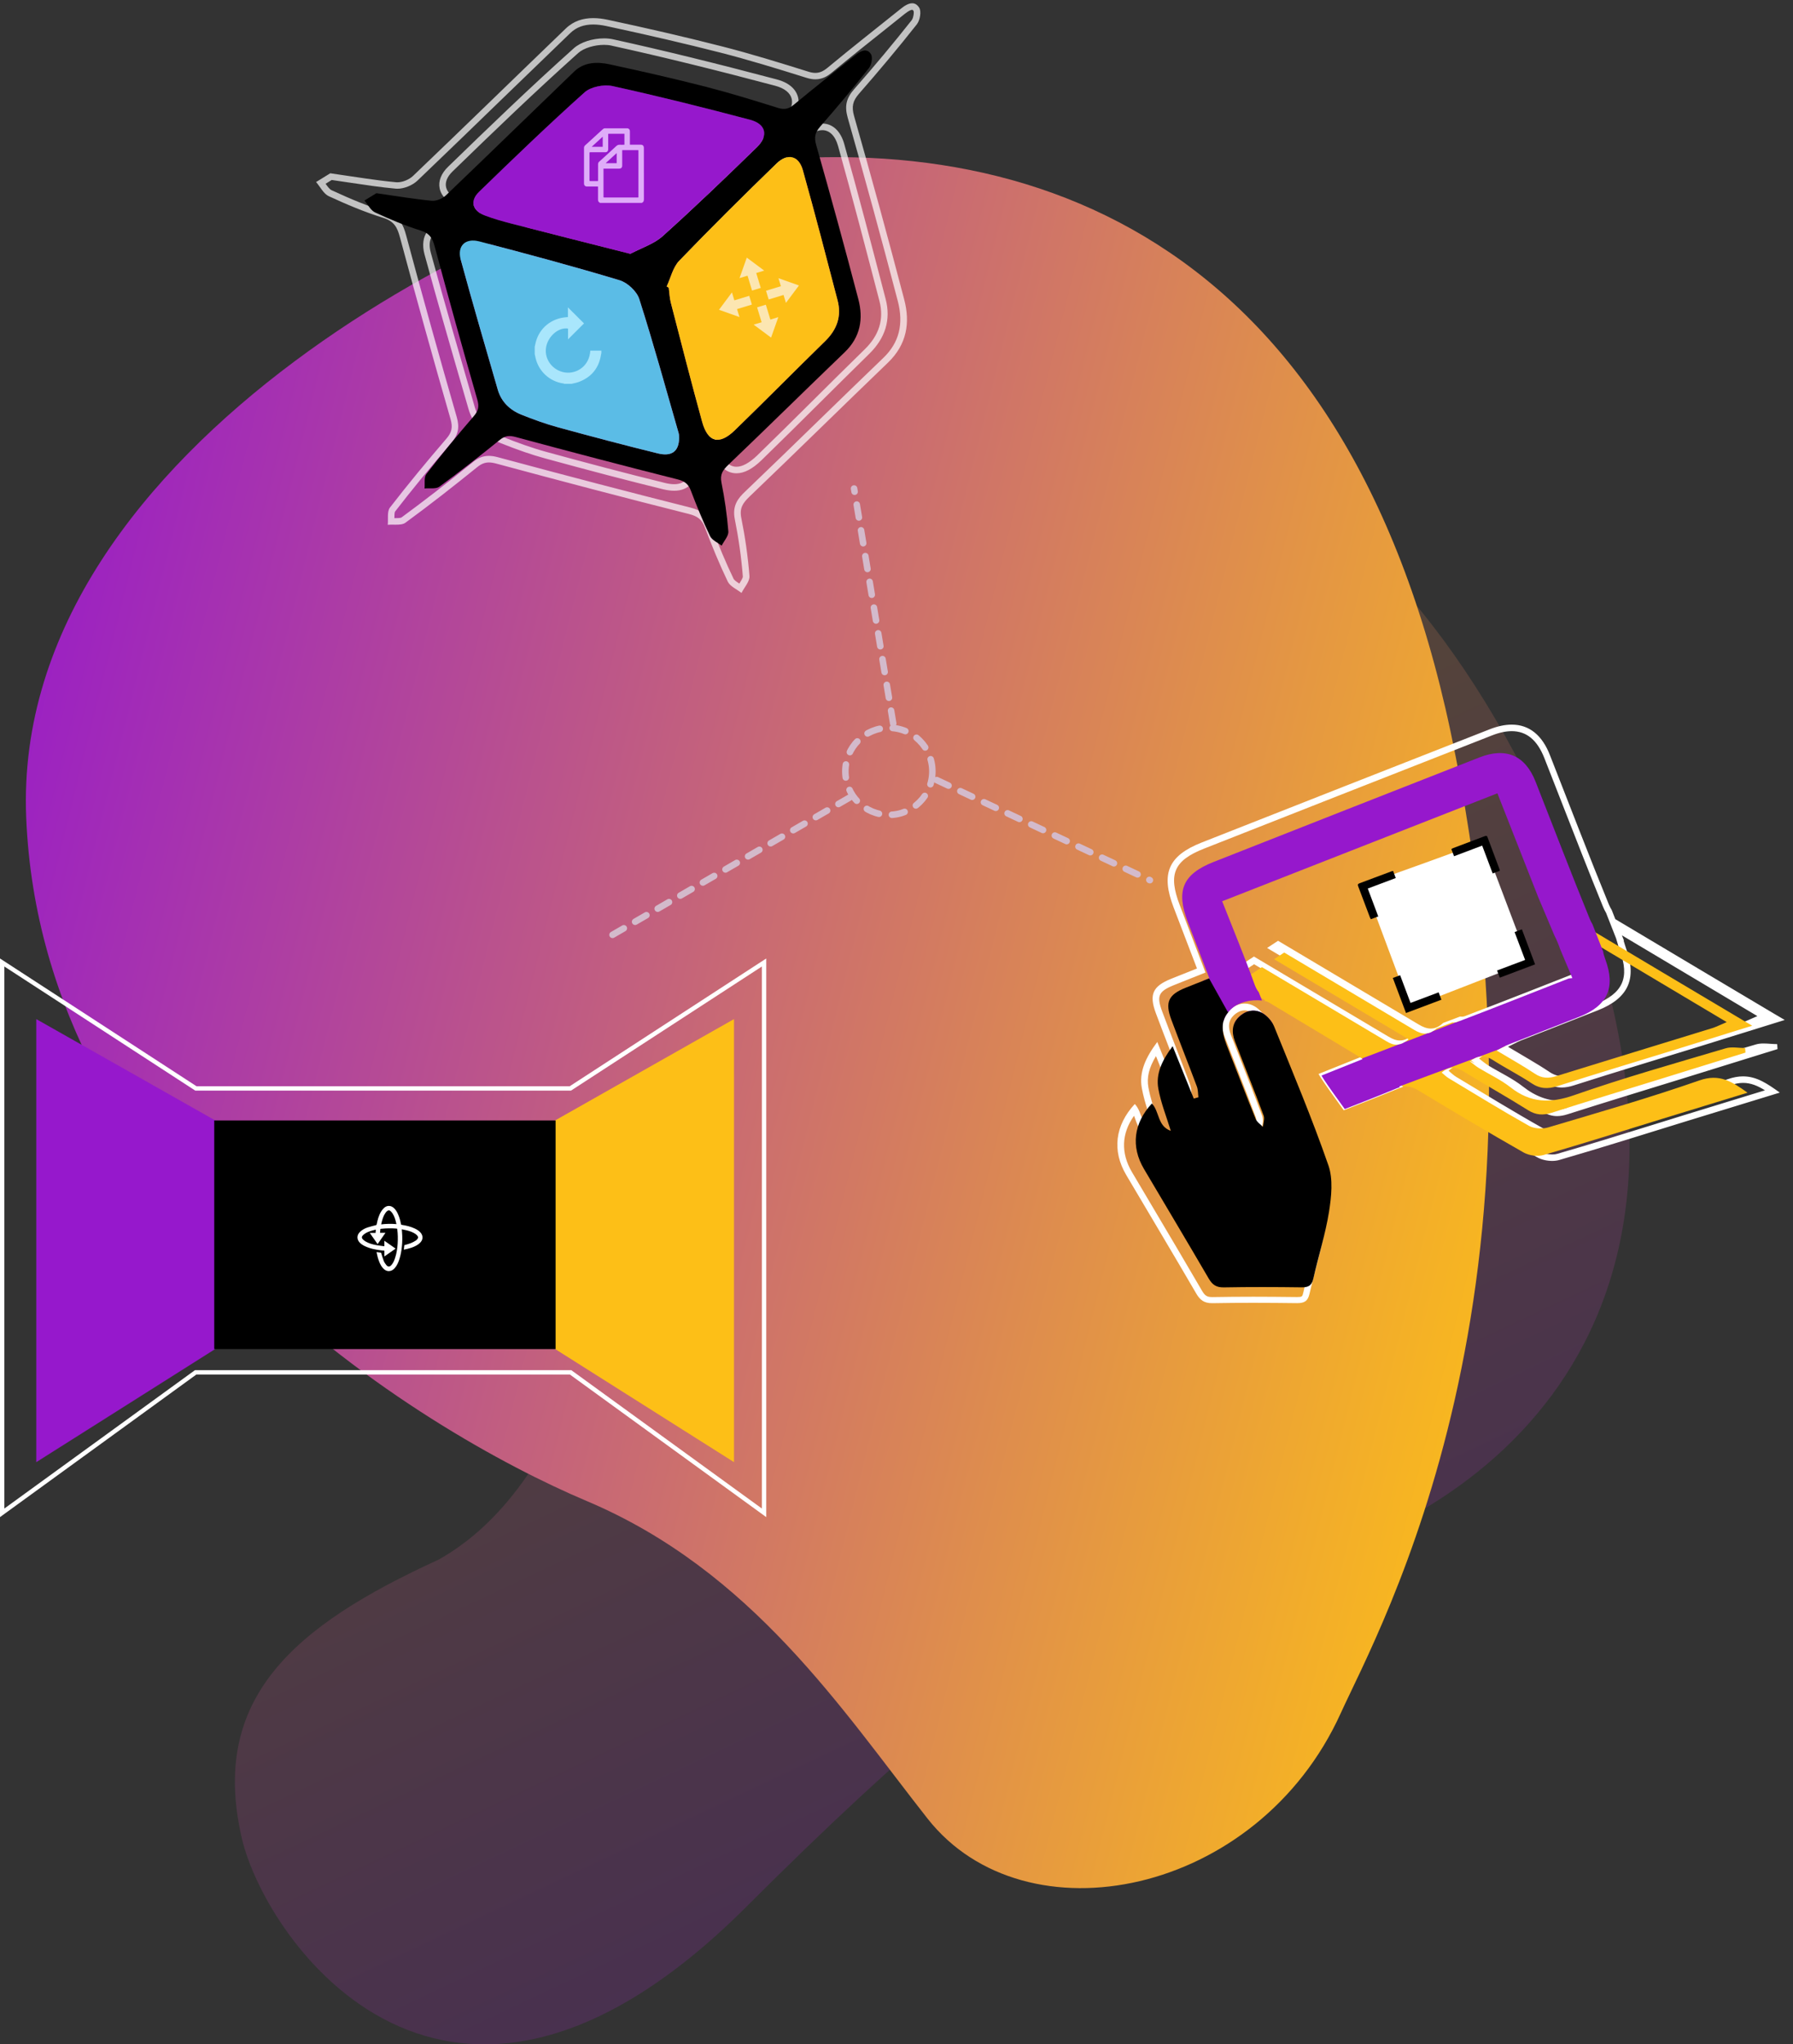<?xml version="1.0" encoding="utf-8"?>
<!-- Generator: Adobe Illustrator 23.0.0, SVG Export Plug-In . SVG Version: 6.00 Build 0)  -->
<svg version="1.1" id="Layer_1" xmlns="http://www.w3.org/2000/svg" xmlns:xlink="http://www.w3.org/1999/xlink" x="0px" y="0px"
	 viewBox="0 0 412.17 469.79" style="enable-background:new 0 0 412.17 469.79;" xml:space="preserve">
<rect x="0" y="0" width="412.17" height="469.79" fill="#333333" stroke="none"/>
<style type="text/css">
	.st0{opacity:0.2;fill:url(#SVGID_1_);}
	.st1{fill:url(#SVGID_2_);}
	.st2{fill:#FFFFFF;}
	.st3{fill:#9618CC;}
	.st4{fill:#FDBF17;}
	.st5{opacity:0.7;}
	.st6{fill:#5BBCE6;}
	.st7{fill:#A9E6FC;}
	.st8{fill:#FCE6B1;}
	.st9{fill:#DFACF9;}
	.st10{fill:none;stroke:#D3BACB;stroke-width:1.5;stroke-linecap:round;stroke-miterlimit:10;stroke-dasharray:3;}
</style>
<g>
	<g>
		
			<linearGradient id="SVGID_1_" gradientUnits="userSpaceOnUse" x1="-61.363" y1="289.539" x2="-45.37" y2="657.173" gradientTransform="matrix(0.922 -0.387 0.387 0.922 54.747 -186.934)">
			<stop  offset="0" style="stop-color:#FDBF17"/>
			<stop  offset="0.998" style="stop-color:#9618CC"/>
		</linearGradient>
		<path class="st0" d="M55.61,422.52c5.45,23.33,47.31,84.23,115.94,15.68c76.58-76.5,89.13-70.33,121.54-77.76
			c45.82-10.5,109.7-54.77,67.95-159.52S242.1,71.43,182.57,109.4c0,0-30.31,19.52-30.77,54.94
			c-0.47,35.41,2.61,164.06-50.99,194.07C67.53,373.62,48.08,390.27,55.61,422.52z"/>
		
			<linearGradient id="SVGID_2_" gradientUnits="userSpaceOnUse" x1="463.393" y1="3305.666" x2="92.391" y2="3155.068" gradientTransform="matrix(0.99 -0.141 0.141 0.99 -555.777 -2937.498)">
			<stop  offset="0" style="stop-color:#FDBF17"/>
			<stop  offset="0.998" style="stop-color:#9618CC"/>
		</linearGradient>
		<path class="st1" d="M213.22,417.91c-19.65-24.95-40.3-56.92-78.38-72.99C96.75,328.85,9.58,275.9,6.02,187.8
			C2.52,101.27,121.66,44.81,162.9,38.44c71.81-11.09,146.3,15.07,170.56,129.71c27.21,128.59-16.31,205.83-25.25,225.53
			C289.14,435.77,235.7,446.46,213.22,417.91z"/>
	</g>
	<g>
		<g>
			<path class="st2" d="M175.14,222.1v124.56l-43.54-31.6l-0.26-0.19h-0.32H45.13H44.8l-0.26,0.19L1,346.66V222.1l43.64,28.36
				l0.25,0.16h0.3h85.77h0.3l0.25-0.16L175.14,222.1 M176.14,220.26l-45.18,29.36H45.18L0,220.26v128.37l45.13-32.76h85.88
				l45.13,32.76V220.26L176.14,220.26z"/>
		</g>
		<polygon class="st3" points="49.59,309.93 8.34,336 8.34,234.19 49.59,257.54 		"/>
		<polygon class="st4" points="127.49,309.93 168.73,336 168.73,234.19 127.49,257.54 		"/>
		<rect x="49.25" y="257.48" width="78.47" height="52.54"/>
		<path class="st2" d="M86.57,287.73c0.34,0.04,0.66,0.08,0.98,0.13c0.04,0.01,0.07,0.08,0.09,0.12c0.18,0.58,0.34,1.18,0.56,1.74
			c0.13,0.34,0.34,0.67,0.58,0.96c0.4,0.49,0.79,0.48,1.21,0.01c0.42-0.48,0.65-1.06,0.84-1.65c0.35-1.06,0.51-2.15,0.58-3.26
			c0.07-1.1,0.05-2.2-0.09-3.3c-0.01-0.11-0.05-0.14-0.16-0.15c-1.15-0.09-2.3-0.08-3.45,0.04c-0.09,0.01-0.17,0.02-0.27,0.04
			c-0.03,0.29-0.05,0.58-0.08,0.89c0.42,0,0.81,0,1.25,0c-0.61,0.87-1.2,1.72-1.81,2.59c-0.6-0.86-1.19-1.71-1.8-2.57
			c0.45,0,0.88,0,1.33,0c0.02-0.25,0.04-0.48,0.06-0.75c-0.3,0.08-0.59,0.14-0.86,0.22c-0.55,0.15-1.09,0.34-1.57,0.65
			c-0.21,0.13-0.41,0.29-0.58,0.48c-0.26,0.28-0.26,0.57,0,0.85c0.19,0.2,0.41,0.37,0.64,0.51c0.76,0.45,1.6,0.68,2.46,0.84
			c0.61,0.11,1.23,0.18,1.87,0.27c0-0.43,0-0.83,0-1.27c0.88,0.61,1.72,1.2,2.59,1.81c-0.86,0.6-1.71,1.2-2.58,1.8
			c0-0.46,0-0.88,0-1.33c-0.2-0.02-0.38-0.03-0.56-0.05c-1.34-0.15-2.66-0.39-3.89-0.97c-0.45-0.21-0.86-0.46-1.21-0.82
			c-0.73-0.76-0.71-1.74,0.05-2.47c0.51-0.49,1.11-0.81,1.77-1.03c0.62-0.2,1.26-0.35,1.89-0.52c0.11-0.03,0.15-0.07,0.18-0.18
			c0.2-1.02,0.46-2.02,1-2.92c0.18-0.3,0.41-0.6,0.67-0.84c0.69-0.65,1.58-0.64,2.29,0.01c0.47,0.43,0.76,0.97,1,1.54
			c0.29,0.67,0.48,1.38,0.61,2.1c0.02,0.13,0.06,0.19,0.21,0.22c1.02,0.16,2.01,0.39,2.95,0.83c0.52,0.24,1,0.53,1.37,0.97
			c0.57,0.67,0.58,1.52,0,2.18c-0.17,0.19-0.36,0.37-0.57,0.51c-0.98,0.68-2.12,0.97-3.29,1.21c0.04-0.36,0.08-0.71,0.11-1.03
			c0.51-0.16,1.02-0.28,1.5-0.47c0.4-0.15,0.77-0.37,1.14-0.59c0.15-0.09,0.27-0.23,0.38-0.37c0.19-0.24,0.19-0.48,0-0.72
			c-0.13-0.16-0.29-0.32-0.47-0.44c-0.63-0.43-1.34-0.66-2.08-0.84c-0.34-0.08-0.68-0.15-1.05-0.22c0.02,0.26,0.04,0.48,0.06,0.71
			c0.09,1.07,0.07,2.14-0.03,3.2c-0.1,1.01-0.27,2.01-0.59,2.98c-0.24,0.73-0.54,1.44-1.06,2.03c-0.34,0.39-0.75,0.66-1.29,0.69
			c-0.56,0.03-0.99-0.23-1.36-0.62c-0.42-0.44-0.7-0.98-0.92-1.54c-0.27-0.66-0.44-1.36-0.58-2.06
			C86.57,287.82,86.57,287.78,86.57,287.73z M91.13,281.3c-0.04-0.18-0.07-0.33-0.11-0.48c-0.17-0.68-0.38-1.34-0.76-1.94
			c-0.14-0.21-0.31-0.41-0.5-0.58c-0.25-0.22-0.5-0.21-0.76,0c-0.14,0.11-0.26,0.24-0.36,0.38c-0.45,0.62-0.68,1.32-0.87,2.05
			c-0.05,0.2-0.09,0.4-0.15,0.63C88.8,281.22,89.95,281.2,91.13,281.3z"/>
	</g>
	<g>
		<g>
			<g class="st5">
				<path class="st2" d="M209.69,2.25c0.03,0,0.14,0,0.31,0.26c0.15,0.35-0.03,1.64-0.44,2.15c-4.08,5.17-8.54,10.51-13.25,15.89
					c-1.79,2.04-2.19,3.86-1.44,6.51c4.02,14.11,7.89,28.27,11.51,42.11c1.39,5.31,0.31,9.58-3.31,13.06
					c-4.89,4.69-9.82,9.49-14.6,14.13c-5.62,5.47-11.44,11.12-17.21,16.63c-1.54,1.47-2.98,3.16-2.35,6.3
					c0.89,4.43,1.51,8.86,1.85,13.17c0.03,0.34-0.44,1.07-0.8,1.65c-0.58-0.37-1.17-0.78-1.34-1.13c-1.73-3.6-3.39-7.52-5.21-12.34
					c-0.85-2.24-2.16-3.36-4.67-3.99c-13.81-3.48-28.27-7.26-44.22-11.56c-0.84-0.23-1.52-0.33-2.15-0.33
					c-1.29,0-2.43,0.44-3.61,1.4c-6.06,4.91-11.45,9.07-16.45,12.74c-0.1,0.08-0.43,0.17-1.37,0.17l-0.28,0
					c0-0.55,0.01-1.32,0.17-1.53c3.86-4.99,8.08-10.15,12.9-15.74c1.6-1.87,1.96-3.53,1.27-5.94c-4.02-13.93-7.93-27.97-11.63-41.75
					c-0.62-2.29-1.45-4.44-4.84-5.5c-3.62-1.12-7.53-2.68-12.31-4.9c-0.45-0.21-0.92-0.84-1.37-1.48l0.5-0.31l0.9-0.56
					c1.44,0.21,2.81,0.41,4.13,0.61c3.84,0.57,7.15,1.07,10.56,1.38c0.14,0.01,0.28,0.02,0.42,0.02c1.56,0,3.46-0.77,4.62-1.88
					c6.95-6.64,13.97-13.44,20.76-20.02c4.78-4.63,9.57-9.26,14.37-13.88c1.37-1.32,3.09-1.96,5.25-1.96c0.91,0,1.92,0.12,3,0.35
					c9.77,2.1,18.36,4.1,26.23,6.11c6.52,1.67,12.83,3.61,19.82,5.8c0.74,0.23,1.4,0.34,2.03,0.34c1.69,0,2.91-0.83,3.79-1.56
					c4.07-3.38,8.29-6.74,12.38-9.99c1.46-1.16,2.92-2.33,4.38-3.5C209.02,2.37,209.5,2.25,209.69,2.25 M145.63,57.99l0.51-0.27
					c0.88-0.47,1.81-0.89,2.79-1.34c2.21-1.01,4.51-2.06,6.35-3.71c9.12-8.19,18.12-16.87,25.83-24.37c2-1.95,2.83-4.08,2.32-6.02
					c-0.5-1.9-2.21-3.33-4.83-4.02c-14.46-3.83-26.45-6.76-37.73-9.24c-0.61-0.13-1.28-0.2-2.01-0.2c-2.68,0-5.41,0.89-6.95,2.27
					c-10.13,9.07-19.84,18.43-28.92,27.25c-1.58,1.54-2.27,3.3-1.92,4.96c0.36,1.75,1.81,3.18,4.07,4.04
					c2.62,0.99,5.32,1.73,7.38,2.26c7.76,1.99,15.43,3.93,23.56,5.99l9,2.28L145.63,57.99 M154.55,66.58
					c0.02,0.17,0.03,0.34,0.05,0.51c0.1,0.99,0.2,2.01,0.46,3.04l1.26,4.89c2.35,9.1,4.77,18.5,7.31,27.72
					c1.37,4.98,3.84,6.02,5.66,6.02c1.79,0,3.67-0.98,5.76-3c4.53-4.4,9.08-8.92,13.48-13.29c3.69-3.66,7.5-7.45,11.28-11.15
					c3.73-3.65,5.01-7.87,3.79-12.56l-0.37-1.42c-2.93-11.24-5.96-22.87-9.16-34.26c-0.84-2.98-2.68-4.69-5.05-4.69
					c-1.54,0-3.14,0.76-4.63,2.21c-10.48,10.17-18.96,18.64-26.69,26.67c-1.4,1.45-2.11,3.35-2.8,5.18c-0.3,0.79-0.57,1.53-0.9,2.22
					l-0.61,1.29L154.55,66.58 M154.97,112.77c3.32,0,5.25-2.14,5.31-5.88l0-0.07l-0.01-0.07c-0.01-0.07-0.01-0.16-0.01-0.25
					c-0.01-0.38-0.01-0.91-0.17-1.46c-0.81-2.83-1.62-5.66-2.43-8.5c-2.64-9.28-5.37-18.87-8.36-28.23
					c-0.82-2.56-3.69-5.31-6.39-6.12c-13.66-4.11-27.08-7.68-38.4-10.62c-0.75-0.2-1.47-0.29-2.15-0.29c-1.73,0-3.19,0.65-4.09,1.84
					c-1.01,1.33-1.26,3.21-0.69,5.31c2.93,10.77,6.09,21.68,9.15,32.22l0.97,3.34c1.05,3.61,3.6,6.32,7.37,7.83
					c3.91,1.56,7.12,2.67,10.09,3.48c10.49,2.88,19.2,5.15,27.42,7.17C153.44,112.66,154.24,112.77,154.97,112.77 M209.69,0.75
					c-0.88,0-1.82,0.62-2.64,1.28c-5.6,4.49-11.25,8.92-16.78,13.51c-0.97,0.8-1.81,1.21-2.83,1.21c-0.48,0-1-0.09-1.58-0.27
					c-6.59-2.06-13.2-4.11-19.89-5.82c-8.71-2.23-17.49-4.24-26.29-6.12c-1.1-0.24-2.22-0.38-3.32-0.38c-2.28,0-4.47,0.63-6.29,2.38
					c-11.72,11.28-23.36,22.65-35.13,33.89c-0.85,0.82-2.37,1.46-3.58,1.46c-0.1,0-0.19,0-0.29-0.01c-4.7-0.43-9.37-1.24-15.15-2.06
					c-0.65,0.4-1.96,1.21-3.26,2.01c0.96,1.11,1.7,2.69,2.93,3.26c4.06,1.88,8.22,3.64,12.5,4.97c2.53,0.79,3.23,2.19,3.84,4.45
					c3.75,13.96,7.63,27.88,11.63,41.77c0.55,1.9,0.32,3.06-0.96,4.54c-4.44,5.17-8.79,10.42-12.95,15.8
					c-0.72,0.93-0.37,2.63-0.52,3.98c0.3-0.03,0.62-0.04,0.95-0.04c0.29,0,0.58,0.01,0.87,0.01c0.87,0,1.7-0.05,2.26-0.46
					c5.62-4.11,11.1-8.41,16.51-12.78c0.93-0.75,1.74-1.06,2.67-1.06c0.53,0,1.1,0.1,1.76,0.28c14.71,3.97,29.46,7.85,44.24,11.57
					c1.98,0.5,2.95,1.26,3.64,3.07c1.6,4.21,3.31,8.39,5.26,12.45c0.53,1.11,2.08,1.76,3.16,2.62c0.65-1.3,1.93-2.66,1.83-3.9
					c-0.35-4.47-0.99-8.94-1.88-13.35c-0.45-2.25,0.36-3.43,1.92-4.92c10.67-10.19,21.17-20.55,31.81-30.77
					c4.34-4.17,5.13-9.17,3.72-14.52c-3.69-14.08-7.53-28.13-11.52-42.14c-0.61-2.16-0.31-3.47,1.12-5.11
					c4.56-5.21,9.01-10.52,13.3-15.95c0.74-0.93,1.1-3.01,0.53-3.87C210.81,1.02,210.27,0.75,209.69,0.75L209.69,0.75z
					 M145.44,56.39c-11.32-2.87-21.94-5.54-32.55-8.26c-2.44-0.63-4.88-1.32-7.22-2.21c-3.46-1.31-4.26-3.97-1.64-6.52
					c9.48-9.21,19.02-18.38,28.88-27.21c1.33-1.19,3.81-1.88,5.95-1.88c0.6,0,1.17,0.05,1.68,0.17c12.63,2.77,25.18,5.92,37.67,9.23
					c4.37,1.16,5.1,4.36,1.85,7.51c-8.47,8.23-16.99,16.43-25.79,24.33C151.84,53.73,148.38,54.82,145.44,56.39L145.44,56.39z
					 M169.3,107.26c-1.88,0-3.31-1.65-4.22-4.92c-2.98-10.83-5.76-21.72-8.57-32.59c-0.35-1.34-0.39-2.75-0.57-4.12
					c-0.19-0.1-0.38-0.2-0.57-0.3c1.11-2.36,1.69-5.21,3.42-7c8.71-9.04,17.64-17.89,26.66-26.64c1.24-1.2,2.47-1.78,3.58-1.78
					c1.61,0,2.94,1.23,3.61,3.6c3.32,11.84,6.42,23.75,9.52,35.65c1.12,4.29-0.14,7.95-3.38,11.11c-8.3,8.1-16.44,16.36-24.76,24.43
					C172.23,106.4,170.65,107.26,169.3,107.26L169.3,107.26z M154.97,111.27c-0.6,0-1.28-0.09-2.03-0.27
					c-9.16-2.25-18.28-4.67-27.38-7.16c-3.37-0.93-6.68-2.13-9.93-3.43c-3.2-1.28-5.53-3.55-6.49-6.85
					c-3.43-11.83-6.88-23.65-10.12-35.53c-0.86-3.18,0.56-5.25,3.33-5.25c0.54,0,1.14,0.08,1.78,0.25
					c12.84,3.34,25.65,6.78,38.35,10.61c2.18,0.66,4.72,3.04,5.4,5.14c3.88,12.14,7.25,24.44,10.77,36.69
					c0.15,0.51,0.1,1.06,0.12,1.41C158.73,109.72,157.47,111.27,154.97,111.27L154.97,111.27z"/>
			</g>
			<path d="M86.52,44.4c4.85,0.69,8.77,1.36,12.72,1.73c1.05,0.1,2.48-0.48,3.25-1.22c9.88-9.44,19.65-18.99,29.5-28.47
				c2.27-2.18,5.23-2.28,8.07-1.67c7.39,1.59,14.76,3.27,22.08,5.14c5.62,1.44,11.17,3.16,16.71,4.89c1.54,0.48,2.51,0.2,3.7-0.79
				c4.64-3.85,9.38-7.57,14.09-11.34c1.14-0.91,2.57-1.75,3.55-0.26c0.48,0.73,0.17,2.47-0.45,3.25c-3.6,4.56-7.34,9.02-11.17,13.4
				c-1.21,1.38-1.46,2.48-0.94,4.29c3.35,11.76,6.58,23.56,9.68,35.39c1.18,4.49,0.52,8.69-3.13,12.2
				c-8.94,8.58-17.75,17.28-26.72,25.84c-1.31,1.25-1.99,2.24-1.61,4.13c0.74,3.7,1.28,7.45,1.58,11.21
				c0.08,1.05-0.99,2.18-1.54,3.28c-0.91-0.72-2.21-1.27-2.66-2.2c-1.64-3.41-3.08-6.92-4.42-10.46c-0.58-1.52-1.39-2.16-3.05-2.58
				c-12.42-3.13-24.8-6.38-37.16-9.72c-1.52-0.41-2.49-0.34-3.72,0.66c-4.54,3.67-9.15,7.28-13.87,10.74
				c-0.8,0.58-2.26,0.3-3.42,0.41c0.12-1.13-0.17-2.56,0.44-3.34c3.5-4.52,7.14-8.93,10.88-13.27c1.07-1.25,1.27-2.22,0.81-3.82
				c-3.36-11.67-6.62-23.36-9.77-35.09c-0.51-1.9-1.1-3.08-3.22-3.74c-3.59-1.12-7.09-2.59-10.5-4.17c-1.03-0.48-1.65-1.8-2.46-2.73
				C84.88,45.41,85.98,44.73,86.52,44.4z M153.25,65.83c0.16,0.09,0.32,0.17,0.48,0.26c0.15,1.16,0.19,2.34,0.48,3.46
				c2.36,9.13,4.69,18.28,7.2,27.37c1.3,4.74,3.94,5.42,7.5,1.97c6.99-6.78,13.83-13.71,20.8-20.52c2.72-2.66,3.78-5.73,2.84-9.33
				c-2.61-10-5.2-20-7.99-29.94c-0.94-3.35-3.49-3.99-6.04-1.52c-7.58,7.35-15.08,14.78-22.39,22.37
				C154.67,61.45,154.18,63.84,153.25,65.83z M156.11,100.72c-0.02-0.29,0.02-0.76-0.1-1.19c-2.96-10.29-5.79-20.61-9.05-30.81
				c-0.56-1.77-2.7-3.77-4.53-4.32c-10.66-3.21-21.42-6.1-32.21-8.91c-3.28-0.85-5.16,1.02-4.29,4.21
				c2.71,9.98,5.61,19.91,8.5,29.84c0.8,2.77,2.77,4.68,5.45,5.76c2.73,1.09,5.5,2.1,8.34,2.88c7.64,2.09,15.3,4.13,23,6.01
				C154.43,104.98,156.06,103.7,156.11,100.72z M144.91,58.33c2.47-1.31,5.38-2.23,7.42-4.07c7.39-6.63,14.54-13.52,21.66-20.43
				c2.73-2.65,2.12-5.34-1.55-6.31c-10.49-2.78-21.03-5.42-31.64-7.75c-1.97-0.43-4.98,0.16-6.41,1.44
				c-8.28,7.41-16.29,15.12-24.25,22.85c-2.2,2.14-1.53,4.37,1.37,5.47c1.97,0.75,4.02,1.33,6.07,1.85
				C126.48,53.68,135.4,55.92,144.91,58.33z"/>
			<path class="st4" d="M153.25,65.83c0.93-1.98,1.42-4.37,2.87-5.88c7.31-7.6,14.81-15.02,22.39-22.37
				c2.55-2.47,5.1-1.83,6.04,1.52c2.79,9.95,5.39,19.95,7.99,29.94c0.94,3.6-0.12,6.67-2.84,9.33c-6.97,6.81-13.81,13.74-20.8,20.52
				c-3.56,3.45-6.19,2.77-7.5-1.97c-2.51-9.1-4.84-18.24-7.2-27.37c-0.29-1.12-0.32-2.31-0.48-3.46
				C153.57,66,153.41,65.91,153.25,65.83z"/>
			<path class="st6" d="M156.11,100.72c-0.05,2.99-1.68,4.26-4.9,3.47c-7.7-1.89-15.36-3.92-23-6.01c-2.83-0.78-5.61-1.79-8.34-2.88
				c-2.68-1.07-4.65-2.98-5.45-5.76c-2.88-9.93-5.78-19.86-8.5-29.84c-0.87-3.19,1.01-5.06,4.29-4.21
				c10.78,2.8,21.55,5.7,32.21,8.91c1.83,0.55,3.97,2.55,4.53,4.32c3.26,10.2,6.09,20.52,9.05,30.81
				C156.13,99.95,156.09,100.42,156.11,100.72z"/>
			<path class="st3" d="M144.91,58.33c-9.5-2.41-18.43-4.65-27.34-6.94c-2.05-0.53-4.1-1.11-6.07-1.85
				c-2.91-1.1-3.58-3.33-1.37-5.47c7.97-7.73,15.97-15.44,24.25-22.85c1.43-1.28,4.44-1.88,6.41-1.44
				c10.61,2.33,21.15,4.97,31.64,7.75c3.67,0.97,4.28,3.66,1.55,6.31c-7.12,6.91-14.27,13.8-21.66,20.43
				C150.28,56.09,147.37,57.01,144.91,58.33z"/>
		</g>
		<path class="st7" d="M122.92,79.69c0.07-0.33,0.14-0.66,0.22-0.98c0.83-3.31,3.58-5.57,7.08-5.82c0.09-0.01,0.18-0.01,0.33-0.02
			c0-0.75,0-1.51,0-2.24c1.26,1.26,2.49,2.49,3.7,3.69c-1.18,1.18-2.42,2.41-3.67,3.66c0-0.81,0-1.65,0-2.47
			c-2.17-0.38-4.66,1.79-5.06,4.36c-0.43,2.73,1.57,5.35,4.42,5.73c2.68,0.36,5.55-1.51,5.76-5.02c0.85,0,1.69,0,2.54,0
			c0,0.18,0,0.35,0,0.53c-0.03,0.13-0.06,0.25-0.08,0.38c-0.47,3.06-2.16,5.15-5.05,6.26c-0.54,0.21-1.13,0.3-1.69,0.45
			c-0.56,0-1.12,0-1.68,0c-0.08-0.03-0.16-0.07-0.24-0.08c-3.11-0.44-5.64-2.74-6.37-5.8c-0.07-0.31-0.14-0.63-0.21-0.94
			C122.92,80.81,122.92,80.25,122.92,79.69z"/>
		<g>
			<path class="st8" d="M176.05,70.02c-0.68,0.21-1.34,0.41-2.01,0.61c0.35,1.14,0.69,2.28,1.04,3.42
				c-0.61,0.18-1.21,0.37-1.83,0.55c1.34,1,2.66,1.99,4,2.98c0.56-1.57,1.11-3.13,1.67-4.7c-0.62,0.19-1.21,0.37-1.83,0.56
				C176.75,72.3,176.4,71.16,176.05,70.02z"/>
			<path class="st8" d="M183.66,65.6c-1.57-0.56-3.13-1.11-4.71-1.67c0.19,0.63,0.37,1.22,0.56,1.84c-1.14,0.35-2.28,0.69-3.42,1.04
				c0.21,0.68,0.41,1.34,0.61,2.01c1.14-0.35,2.28-0.69,3.42-1.04c0.18,0.61,0.37,1.21,0.55,1.82
				C181.68,68.26,182.66,66.94,183.66,65.6z"/>
			<path class="st8" d="M172.88,66.77c0.67-0.2,1.33-0.41,2-0.61c-0.35-1.14-0.69-2.27-1.04-3.42c0.61-0.19,1.21-0.37,1.83-0.56
				c-1.34-1-2.67-1.99-4-2.98c-0.56,1.57-1.11,3.13-1.67,4.71c0.63-0.19,1.23-0.37,1.84-0.56C172.19,64.5,172.53,65.63,172.88,66.77
				z"/>
			<path class="st8" d="M172.23,67.98c-1.14,0.35-2.27,0.69-3.42,1.04c-0.19-0.61-0.37-1.21-0.55-1.83c-1,1.34-1.99,2.67-2.98,4
				c1.57,0.56,3.13,1.11,4.71,1.67c-0.19-0.63-0.37-1.23-0.56-1.83c1.14-0.35,2.27-0.69,3.41-1.04
				C172.63,69.31,172.43,68.65,172.23,67.98z"/>
		</g>
		<path class="st9" d="M148.01,34.03c0-0.1,0-0.2-0.03-0.3c-0.06-0.27-0.27-0.44-0.54-0.47c-0.06-0.01-0.13-0.01-0.19-0.01
			c-0.76,0-1.52,0-2.27,0c-0.05,0-0.11,0-0.18,0c0-0.08,0-0.13,0-0.19c0-0.95,0-1.91,0-2.86c0-0.29-0.09-0.52-0.36-0.65
			c-0.08-0.04-0.18-0.06-0.28-0.06c-1.71,0-3.41,0-5.12,0c-0.27,0-0.44,0.18-0.62,0.34c-0.98,0.89-1.95,1.78-2.93,2.68
			c-0.33,0.3-0.66,0.61-1,0.91c-0.17,0.15-0.24,0.35-0.24,0.57c0,0.24,0,0.47,0,0.71c0,2.48,0,4.96,0,7.44
			c0,0.31,0.1,0.55,0.39,0.67c0.11,0.04,0.23,0.05,0.35,0.05c0.76,0,1.52,0,2.29,0c0.06,0,0.12,0.01,0.19,0.01c0,0.07,0,0.12,0,0.17
			c0,0.92,0.01,1.84,0,2.77c-0.01,0.39,0.11,0.67,0.49,0.82c3.19,0,6.37,0,9.56,0c0.38-0.14,0.5-0.43,0.5-0.82
			C148.01,41.89,148.01,37.96,148.01,34.03z M138.55,31.41c0,0.79,0,1.55,0,2.32c-0.84,0-1.67,0-2.53,0
			C136.87,32.95,137.7,32.19,138.55,31.41z M137.71,37.18c-0.17,0.16-0.23,0.36-0.23,0.59c0,1.22,0,2.44,0,3.66
			c0,0.18,0,0.18-0.18,0.18c-0.54,0-1.08,0-1.62,0c-0.12,0-0.17-0.02-0.17-0.16c0-2.1,0-4.21,0-6.31c0-0.12,0.04-0.15,0.16-0.15
			c1.15,0,2.3,0,3.45,0c0.27,0,0.5-0.09,0.62-0.35c0.05-0.11,0.07-0.25,0.07-0.38c0.01-1.11,0-2.23,0-3.34c0-0.18,0-0.18,0.18-0.18
			c1.12,0,2.25,0,3.37,0c0.05,0,0.11,0,0.18,0c0,0.85,0,1.67,0,2.51c-0.05,0-0.1,0.01-0.15,0.01c-0.3,0-0.59,0.02-0.89,0
			c-0.36-0.03-0.63,0.11-0.89,0.36c-0.63,0.6-1.27,1.17-1.91,1.76C139.03,35.97,138.37,36.58,137.71,37.18z M141.76,35.18
			c0,0.79,0,1.54,0,2.32c-0.83,0-1.66,0-2.48,0c-0.01-0.01-0.01-0.02-0.02-0.03C140.09,36.71,140.91,35.95,141.76,35.18z
			 M146.58,45.38c-2.56,0-5.12,0-7.68,0c-0.14,0-0.17-0.04-0.17-0.18c0-2.09,0-4.19,0-6.28c0-0.05,0-0.1,0-0.16
			c0.06,0,0.12-0.01,0.17-0.01c1.13,0,2.26,0,3.4,0c0.5,0,0.73-0.23,0.73-0.73c0-1.11,0-2.23,0-3.34c0-0.18,0-0.18,0.18-0.18
			c1.12,0,2.25,0,3.37,0c0.18,0,0.18,0,0.18,0.18c0,3.51,0,7.01,0,10.52C146.76,45.38,146.76,45.38,146.58,45.38z"/>
	</g>
	<g>
		<g>
			<path class="st2" d="M347.51,168.02c3.41,0,5.86,2.02,7.5,6.18c1.31,3.34,2.62,6.68,3.92,10.02c3.1,7.94,6.3,16.15,9.58,24.18
				c0.19,0.45,0.42,0.92,0.7,1.4l0.77,1.97l0.19,0.48l0,0l1.27,3.23l0.14,0.37l-0.01,0.02l0.23,0.76c0.05,0.17,0.1,0.35,0.15,0.52
				c0.12,0.41,0.24,0.83,0.4,1.25c2.33,6.31,0.7,9.89-5.6,12.38c-3,1.19-6.01,2.36-9.01,3.53c-2.88,1.12-5.76,2.25-8.64,3.38
				c-0.32,0.13-0.63,0.27-0.87,0.39c-0.32,0.16-0.66,0.33-1.05,0.53c-0.35,0.18-0.74,0.38-1.19,0.6l-2.47,1.22l0.24,0.15
				c-0.23-0.03-0.46-0.05-0.69-0.05c-0.3,0-0.61,0.03-0.92,0.08c-0.27,0.05-0.55,0.12-0.84,0.22l-0.02,0l-0.12,0.04
				c-0.31,0.12-0.63,0.27-0.94,0.44c-0.41,0.23-0.78,0.48-1.13,0.75l-1.53,1.2l1.45,1.1c-1.19-0.69-2.23-1.02-3.27-1.02
				c-1.31,0-2.53,0.52-3.74,1.58l-1.34,1.17l1.38,1.12c0.19,0.15,0.36,0.31,0.54,0.46c0.42,0.37,0.86,0.75,1.39,1.07
				c1.36,0.82,2.73,1.64,4.09,2.47c5.19,3.13,10.55,6.37,15.93,9.39c0.98,0.55,2.27,0.85,3.64,0.85c0.8,0,1.59-0.11,2.27-0.31
				c1.87-0.56,3.74-1.11,5.62-1.66c10.59-3.13,21.54-6.36,32.14-10.06c1.09-0.38,2.08-0.57,3.04-0.57c1.76,0,3.3,0.64,5.02,1.71
				l-3.83,1.17c-4.94,1.51-9.74,2.98-14.54,4.46c-2.62,0.8-5.23,1.62-7.84,2.43c-7.05,2.19-14.33,4.45-21.53,6.53
				c-0.33,0.1-0.73,0.15-1.17,0.15c-0.97,0-2.01-0.25-2.7-0.64c-9.17-5.21-18.33-10.71-26.2-15.45c-1.33-0.8-2.55-1.18-3.83-1.18
				c-0.1,0-0.2,0-0.31,0.01l-0.56-0.37l-0.71,0.27l-0.55,0.21l-1.55,0.58l0.1,0.21c-3.74,1.54-7.58,3.05-11.07,4.41
				c-1.7-2.37-3.18-4.42-4.1-5.8l8.61-3.45l2.56-1.02l-2.25-1.59c-0.34-0.24-5.57-3.38-16.6-10c-3.18-1.91-6.31-3.79-8.87-5.32
				l-3.74-2.24l1.03,2.68c-2.43,0.17-4.71,1.02-6.22,2.34c-0.53,0.46-0.99,0.97-1.4,1.52l-0.04,0.06c-0.06,0.08-0.12,0.15-0.18,0.24
				c-0.1,0.15-0.2,0.31-0.28,0.47l-0.2-0.09l-0.47,1.7c-0.54,1.94-0.26,4.2,0.88,7.11c0.63,1.61,1.25,3.22,1.88,4.83
				c1.71,4.4,3.48,8.95,5.28,13.41c0.35,0.86,0.99,1.43,1.56,1.94c0.2,0.18,0.39,0.35,0.54,0.51l2.31,2.45l0.28-3.35
				c0.02-0.22,0.07-0.49,0.12-0.77c0.14-0.78,0.32-1.74-0.03-2.68c-1.43-3.84-2.95-7.71-4.41-11.46c-0.92-2.36-1.85-4.72-2.76-7.09
				c-0.57-1.48-0.55-2.67,0.05-3.66c0.05-0.08,0.1-0.16,0.15-0.22c0.04-0.06,0.08-0.11,0.13-0.17c0.14-0.17,0.26-0.3,0.38-0.41
				c0.79-0.72,1.65-1.1,2.48-1.1c0.53,0,1.07,0.16,1.58,0.47c0.18,0.11,0.37,0.25,0.6,0.44c0.07,0.06,0.14,0.13,0.2,0.19l0.09,0.09
				l0.07,0.07c0.06,0.06,0.12,0.11,0.18,0.19c0.12,0.12,0.24,0.27,0.37,0.45l0.09,0.12c0.3,0.41,0.5,0.75,0.62,1.05
				c0.8,1.97,1.6,3.94,2.4,5.9c3.79,9.3,7.71,18.91,11.06,28.53c1.09,3.14,0.66,7.23,0.09,10.82c-0.55,3.48-1.47,7-2.36,10.4
				c-0.53,2.02-1.07,4.12-1.54,6.2c-0.19,0.85-0.28,0.95-1.38,0.95l-0.1,0c-3.72-0.04-6.97-0.07-9.95-0.07
				c-3.36,0-6.44,0.03-9.41,0.08l-0.1,0c-1.16,0-1.67-0.32-2.34-1.48c-3.6-6.18-7.31-12.43-10.89-18.47
				c-1.74-2.93-3.48-5.86-5.21-8.79c-2.58-4.37-2.39-8.89,0.49-12.92c0.1,0.24,0.19,0.5,0.28,0.76c0.63,1.74,1.41,3.91,4.13,4.87
				l2.8,0.98l-0.86-2.84c-0.33-1.08-0.69-2.17-1.04-3.22c-0.81-2.42-1.58-4.71-2.01-7.08c-0.41-2.25,0.11-4.48,1.74-7.18l1.84,4.57
				l2.37,5.87l0.5,1.24l1.29-0.36l0.62-0.17l0.54-0.15l1.26-0.35l-0.17-1.29c-0.03-0.26-0.05-0.52-0.07-0.78
				c-0.05-0.69-0.11-1.47-0.4-2.24c-1.02-2.73-2.09-5.5-3.13-8.18c-1.07-2.76-2.17-5.61-3.22-8.42c-1.33-3.55-0.85-4.63,2.69-6.05
				c1.29-0.52,2.58-1.03,3.98-1.59l0.31-0.12l0.21-0.08l1.4-0.56l1.37-0.55l-0.53-1.38l-2.06-5.39L271.2,208
				c-2.72-7.1-1.36-10.25,5.59-12.99c19.4-7.65,40.42-15.91,66.15-26C344.61,168.35,346.14,168.02,347.51,168.02L347.51,168.02
				 M284.76,223.89l1.57-1.03l1.96-1.28c1.14,0.68,3.38,2.01,6.15,3.66c8.86,5.27,23.7,14.09,24,14.28c1.23,0.74,2.3,1.09,3.36,1.09
				c0.23,0,0.46-0.02,0.68-0.05c0.34-0.05,0.68-0.14,1.02-0.26l0.01,0l0.04-0.01c0.34-0.13,0.69-0.31,1.03-0.52
				c0.44-0.28,0.82-0.56,1.19-0.9l1.42-1.3c0.59,0.19,1.15,0.28,1.71,0.28c0.23,0,0.47-0.02,0.69-0.05
				c0.34-0.05,0.68-0.14,1.01-0.26l0.02-0.01l0.05-0.02c0.35-0.14,0.7-0.31,1.03-0.53c0.3-0.19,0.58-0.4,0.84-0.62l3.31-1.25
				c0.07,0,0.13,0,0.2,0c0.44,0,0.84-0.07,1.2-0.2l0.33-0.13l0.3-0.11c7.29-2.78,14.39-5.57,21.91-8.53l5.24-2.06l0.69-0.07
				l2.01-0.21l-0.79-1.86l-3-7.11c-0.42-1.24-0.93-2.45-1.51-3.58l-4.02-9.51l-0.11-0.27l-8.11-20.62l-1.91-4.87l-0.55-1.39
				l-1.4,0.55l-68.52,26.87l-1.4,0.55l0.55,1.4c0.77,1.95,1.54,3.88,2.3,5.79c1.7,4.26,3.3,8.28,4.83,12.39L284.76,223.89
				 M354.99,253.94c1.32,0.38,2.68,0.56,4.08,0.56c0.48,0,0.97-0.02,1.46-0.06c-0.19,0.06-0.39,0.12-0.58,0.19
				c-0.75,0.24-1.4,0.36-1.99,0.36c-0.9,0-1.75-0.27-2.69-0.86C355.18,254.06,355.09,254,354.99,253.94 M347.51,166.52
				c-1.56,0-3.27,0.36-5.12,1.09c-22.06,8.65-44.11,17.31-66.15,26c-7.7,3.04-9.43,7.13-6.45,14.92c1.78,4.64,3.55,9.28,5.37,14.03
				c-0.56,0.22-1.09,0.44-1.61,0.64c-1.52,0.61-2.91,1.16-4.29,1.71c-4.28,1.72-5.17,3.6-3.54,7.96c2.07,5.55,4.27,11.05,6.35,16.6
				c0.31,0.83,0.27,1.79,0.39,2.69c-0.39,0.11-0.77,0.22-1.16,0.32c-1.7-4.21-3.4-8.42-5.27-13.04c-2.65,3.55-4.23,6.89-3.55,10.62
				c0.65,3.56,2.03,6.98,3.09,10.46c-3.36-1.18-2.78-4.81-4.71-6.82c-4.54,4.91-5.26,10.73-1.98,16.29
				c5.37,9.08,10.79,18.14,16.1,27.25c0.89,1.53,1.85,2.23,3.64,2.23c0.04,0,0.09,0,0.13,0c3.12-0.06,6.25-0.08,9.38-0.08
				c3.31,0,6.62,0.03,9.93,0.07c0.04,0,0.08,0,0.12,0c1.57,0,2.45-0.39,2.84-2.12c1.26-5.58,3.02-11.07,3.92-16.7
				c0.6-3.78,1.06-8.08-0.15-11.55c-4.06-11.65-8.85-23.05-13.49-34.5c-0.19-0.47-0.48-0.93-0.8-1.37c-0.03-0.05-0.07-0.09-0.1-0.14
				c-0.15-0.19-0.3-0.38-0.47-0.56c-0.1-0.11-0.2-0.2-0.3-0.3c-0.13-0.12-0.25-0.25-0.38-0.36c-0.25-0.21-0.52-0.41-0.79-0.57
				c-0.77-0.47-1.57-0.68-2.36-0.68c-1.24,0-2.44,0.54-3.49,1.5c-0.2,0.18-0.37,0.38-0.53,0.57c-0.06,0.08-0.12,0.16-0.18,0.23
				c-0.08,0.11-0.15,0.22-0.22,0.34c-0.91,1.49-0.84,3.22-0.17,4.98c2.38,6.18,4.85,12.33,7.17,18.54c0.3,0.8-0.1,1.86-0.18,2.79
				c-0.62-0.65-1.49-1.2-1.81-1.97c-2.45-6.05-4.78-12.14-7.15-18.22c-1.01-2.58-1.28-4.53-0.83-6.17c0,0,0,0,0,0
				c0.16-0.58,0.41-1.13,0.75-1.64c0.05-0.08,0.12-0.15,0.18-0.23c0.32-0.44,0.71-0.87,1.18-1.29c1.42-1.24,3.78-2,6.12-2
				c0.44,0,0.88,0.03,1.32,0.08l-0.27-0.7c8.94,5.37,24.92,14.93,25.38,15.26c-3.65,1.46-6.98,2.8-10.28,4.12
				c0.22,0.36,0.44,0.72,0.68,1.08c1,1.54,2.86,4.12,5.12,7.26c4.39-1.71,8.65-3.38,12.88-5.13c0.27-0.11,0.54-0.2,0.8-0.28
				c-0.06-0.12-0.1-0.2-0.1-0.2l0.55-0.21l0.36,0.24c0.23-0.03,0.47-0.05,0.69-0.05c1.02,0,2,0.33,3.05,0.96
				c8.7,5.24,17.41,10.45,26.23,15.47c0.94,0.53,2.24,0.84,3.44,0.84c0.56,0,1.11-0.07,1.59-0.2c9.84-2.84,19.61-5.95,29.4-8.96
				c6.98-2.15,13.96-4.27,21.35-6.54c-2.88-2.07-5.32-3.73-8.44-3.73c-1.08,0-2.24,0.2-3.53,0.65c-12.41,4.34-25.08,7.96-37.69,11.7
				c-0.55,0.16-1.19,0.25-1.84,0.25c-1.04,0-2.12-0.22-2.91-0.66c-6.75-3.79-13.34-7.85-19.98-11.83c-0.62-0.37-1.14-0.9-1.76-1.41
				c0.97-0.85,1.87-1.2,2.75-1.2c0.89,0,1.77,0.36,2.69,0.92c5.32,3.25,10.76,6.3,16.03,9.62c1.2,0.75,2.31,1.09,3.48,1.09
				c0.78,0,1.58-0.15,2.45-0.43c8.9-2.84,17.84-5.55,26.76-8.31c7.16-2.22,14.31-4.44,21.47-6.66c-0.03-0.38-0.05-0.76-0.08-1.14
				c-1.03,0-2.1-0.15-3.13-0.15c-0.59,0-1.17,0.05-1.72,0.21c-12.61,3.75-25.3,7.31-37.71,11.65c-2.47,0.86-4.75,1.35-6.93,1.35
				c-3.1,0-6-0.99-8.93-3.29c-2.43-1.91-5.32-3.23-7.98-4.86c-0.72-0.44-1.36-1.02-2.14-1.61c0.32-0.25,0.64-0.45,0.94-0.62
				c0.25-0.14,0.49-0.25,0.73-0.34c0,0,0,0,0,0c0.24-0.09,0.48-0.15,0.71-0.2c0.22-0.04,0.44-0.06,0.65-0.06
				c0.9,0,1.78,0.33,2.71,0.92c3.13,2.01,6.48,3.68,9.56,5.75c1.27,0.85,2.47,1.22,3.74,1.22c0.88,0,1.78-0.18,2.76-0.49
				c9.76-3.12,19.57-6.07,29.36-9.09c6.21-1.92,12.42-3.86,19.12-5.94c-1.12-0.66-1.78-1.04-2.45-1.44
				c-6.83-4.06-26.51-15.76-36.5-21.73l-0.82-2.09c-0.26-0.43-0.49-0.87-0.67-1.3c-4.64-11.33-9.01-22.78-13.49-34.17
				C354.54,168.93,351.53,166.52,347.51,166.52L347.51,166.52z M285.51,221.61c-2.24-6.01-4.69-11.97-7.14-18.2
				c22.87-8.97,45.53-17.86,68.52-26.87c3.34,8.49,6.58,16.73,10.02,25.49c0,0-0.01,0-0.01,0l4.17,9.87
				c0.56,1.09,1.05,2.25,1.47,3.48l3.02,7.16l-0.89,0.09c-9.23,3.62-18.26,7.2-27.33,10.65c-0.21,0.08-0.42,0.16-0.62,0.24
				c-0.19,0.07-0.42,0.11-0.66,0.11c-0.13,0-0.27-0.01-0.41-0.03l-3.89,1.47c-0.29,0.27-0.58,0.48-0.86,0.67
				c-0.26,0.17-0.51,0.29-0.76,0.39c-0.01,0-0.01,0-0.02,0.01c-0.25,0.09-0.5,0.16-0.74,0.19c0,0,0,0,0,0
				c-0.16,0.02-0.32,0.03-0.48,0.03c-0.9,0-1.8-0.35-2.75-0.92c-0.89-0.53-31.46-18.72-32.35-19.25l-2.52,1.65
				c1.27,0.75,32.21,19.17,33.48,19.92c-0.34,0.31-0.66,0.54-0.97,0.73c0,0,0,0,0,0c-0.26,0.16-0.52,0.29-0.77,0.39
				c0,0-0.01,0-0.01,0c-0.25,0.09-0.49,0.16-0.74,0.19c0,0,0,0,0,0c-0.16,0.02-0.32,0.03-0.47,0.03c-0.87,0-1.7-0.34-2.59-0.87
				c-0.42-0.26-30.53-18.16-30.96-18.42L285.51,221.61L285.51,221.61z M359.28,247.33c-1.05,0-2.05-0.3-3.1-1
				c-2.9-1.95-5.97-3.64-9.52-5.78c0.94-0.46,1.61-0.83,2.23-1.12c0.26-0.13,0.52-0.24,0.77-0.34c5.88-2.32,11.78-4.59,17.65-6.92
				c7.04-2.78,9.05-7.27,6.46-14.3c-0.2-0.55-0.35-1.13-0.53-1.69c0.02-0.02,0.04-0.05,0.06-0.07l-0.46-1.17
				c9.33,5.56,25.64,15.29,31.14,18.56c-1.82,0.77-2.67,1.22-3.58,1.5c-12.95,3.99-25.91,7.93-38.86,11.95
				C360.75,247.19,360,247.33,359.28,247.33L359.28,247.33z"/>
		</g>
		<path class="st2" d="M313.59,203.23c0.93-0.16,27.37-9.8,27.37-9.8l10.42,27.53l-27.22,10.58L313.59,203.23z"/>
		<g>
			<path d="M321.86,224.11c-0.6,0.23-1.13,0.42-1.68,0.63c1.01,2.7,2.01,5.34,3.03,8.05c2.75-1.03,5.43-2.04,8.14-3.06
				c-0.21-0.56-0.41-1.09-0.64-1.69c-2.16,0.81-4.28,1.61-6.46,2.43C323.43,228.3,322.64,226.2,321.86,224.11z"/>
			<path d="M350.59,220.59c-2.21,0.83-4.32,1.63-6.45,2.43c0.23,0.6,0.42,1.13,0.62,1.65c2.73-1.03,5.42-2.04,8.12-3.06
				c-1.02-2.7-2.02-5.36-3.03-8.05c-0.57,0.21-1.1,0.41-1.68,0.63C348.98,216.31,349.76,218.39,350.59,220.59z"/>
			<path d="M312.49,202.99c-0.43,0.16-0.39,0.38-0.26,0.72c0.9,2.36,1.78,4.72,2.67,7.07c0.06,0.16,0.15,0.31,0.23,0.46
				c0.57-0.22,1.1-0.41,1.7-0.64c-0.81-2.15-1.6-4.25-2.41-6.41c2.19-0.82,4.3-1.62,6.43-2.42c-0.22-0.58-0.41-1.1-0.61-1.62
				c-0.12,0.02-0.21,0.02-0.29,0.05C317.46,201.13,314.98,202.07,312.49,202.99z"/>
			<path d="M341.23,192.18c-2.4,0.91-4.8,1.81-7.2,2.72c-0.14,0.05-0.27,0.14-0.4,0.22c0.21,0.55,0.4,1.06,0.62,1.64
				c2.15-0.81,4.27-1.61,6.47-2.44c0.82,2.18,1.62,4.3,2.41,6.4c0.6-0.23,1.12-0.42,1.64-0.62c-0.02-0.13-0.02-0.22-0.05-0.3
				c-0.92-2.46-1.86-4.93-2.77-7.4C341.79,191.97,341.55,192.06,341.23,192.18z"/>
		</g>
		<path class="st4" d="M291.53,228.58c-0.13,0.03-0.27,0.07-0.39,0.09l-0.44,1.36c0.32,0.06,0.64,0.15,0.94,0.25L291.53,228.58z"/>
		<path class="st4" d="M390.65,248.28c-11.46,4-23.15,7.35-34.8,10.81c-1.33,0.39-3.2,0.28-4.38-0.38
			c-6.23-3.5-12.32-7.25-18.44-10.93c-0.57-0.34-1.05-0.83-1.62-1.3c1.8-1.58,3.33-1.29,5.02-0.26c4.91,3,9.93,5.82,14.8,8.88
			c1.84,1.16,3.47,1.25,5.48,0.61c8.22-2.63,16.47-5.12,24.71-7.67c6.61-2.05,13.21-4.1,19.82-6.15c-0.02-0.35-0.05-0.7-0.07-1.05
			c-1.5,0-3.1-0.35-4.48,0.06c-11.64,3.46-23.36,6.75-34.81,10.76c-5.51,1.93-10.04,1.83-14.64-1.79c-2.24-1.76-4.91-2.99-7.37-4.49
			c-0.66-0.41-1.25-0.94-1.98-1.49c1.94-1.52,3.53-1.42,5.31-0.28c2.89,1.85,5.98,3.4,8.83,5.3c1.98,1.33,3.79,1.38,6,0.68
			c9.01-2.88,18.07-5.6,27.11-8.39c5.74-1.77,11.46-3.56,17.65-5.49c-1.03-0.61-1.65-0.96-2.26-1.33
			c-7.19-4.28-29.83-17.73-37-22.04c-0.03,0.89-0.06,1.75-0.09,2.58c5.86,3.49,27.24,16.24,33.49,19.96
			c-1.68,0.71-2.47,1.12-3.3,1.38c-11.96,3.68-23.93,7.33-35.87,11.03c-1.79,0.56-3.32,0.54-4.96-0.57
			c-2.68-1.8-5.51-3.36-8.79-5.33c0.88-0.44,1.51-0.78,2.09-1.05c-2.95-1.55-7.16-3.78-10.69-5.67c-0.19,0.07-0.38,0.15-0.58,0.22
			c-0.28,0.11-0.63,0.12-0.99,0.07l-3.59,1.36c-1.82,1.69-3.39,1.41-5.18,0.34c-0.82-0.49-29.04-17.28-29.86-17.77l-2.33,1.53
			c1.17,0.7,29.74,17.7,30.91,18.4c-1.93,1.76-3.44,1.46-5.12,0.44c-0.39-0.24-28.19-16.77-28.58-17.01l-5.68,3.73
			c0.43,0.31,28.31,16.97,28.89,17.39c-0.08,0.03-0.15,0.06-0.23,0.09l9.47,6.25c1.19-0.17,2.27,0.13,3.46,0.84
			c8.03,4.84,16.07,9.65,24.22,14.28c1.27,0.72,3.25,0.99,4.64,0.58c9.09-2.62,18.1-5.49,27.14-8.27
			c6.44-1.98,12.89-3.95,19.72-6.04C398.12,248.54,395.28,246.66,390.65,248.28z"/>
		<g>
			<path class="st3" d="M290.29,232.87c-1.83-1.1-3.82-0.7-5.4,0.75c-0.6,0.55-0.99,1.15-1.22,1.79c0.39,0.06,0.79,0.07,1.16,0.01
				c0.94-0.16,4.49-0.16,7.77-0.12C292.05,234.33,291.2,233.42,290.29,232.87z"/>
			<path class="st3" d="M369.03,220.46c-0.19-0.51-0.33-1.04-0.49-1.56c0.02-0.02,0.04-0.04,0.05-0.07l-2.52-6.44
				c-0.24-0.4-0.45-0.8-0.61-1.2c-4.28-10.46-8.32-21.03-12.46-31.55c-2.38-6.06-6.82-7.98-12.93-5.58
				c-20.37,7.99-40.73,15.98-61.08,24.01c-7.11,2.8-8.71,6.58-5.95,13.78c1.64,4.29,3.28,8.57,4.96,12.96
				c-0.51,0.21-1.01,0.4-1.49,0.59l3.95,8.78c0,0,0.32,0.2,0.82,0.44c0.3-1.09,0.93-2.03,1.95-2.92c1.56-1.36,4.34-2.1,6.87-1.77
				l-0.75-1.95c-0.35-0.4-0.66-0.96-0.94-1.73c-2.28-6.34-4.88-12.58-7.46-19.14c21.11-8.28,42.03-16.49,63.27-24.81
				c3.08,7.84,6.07,15.44,9.25,23.53c0,0-0.01,0-0.01,0l3.85,9.11c0.52,1.01,0.97,2.08,1.35,3.21l2.79,6.61l-0.82,0.09
				c-8.72,3.42-17.24,6.8-25.81,10.06c-0.08,0.03-0.17,0.04-0.26,0.05c-1.45,0.56-3.21,1.25-5.12,1.99
				c-0.48,0.31-0.94,0.48-1.4,0.54c-1.69,0.65-3.44,1.34-5.17,2c-0.49,0.3-0.95,0.48-1.4,0.54c-3.3,1.28-6.36,2.45-8.38,3.2
				c0.06,0.05,0.12,0.09,0.18,0.13c-3.37,1.35-6.44,2.58-9.49,3.8c0.2,0.33,0.41,0.67,0.62,1c0.93,1.43,2.64,3.8,4.73,6.7
				c4.05-1.58,7.99-3.12,11.89-4.74c0.25-0.11,0.5-0.19,0.74-0.26c-0.05-0.11-0.09-0.19-0.09-0.19l17.07-6.37
				c0.46-0.26,0.9-0.42,1.34-0.5l4.29-1.6c1-0.5,1.68-0.88,2.39-1.16c5.43-2.14,10.87-4.24,16.3-6.39
				C369.56,231.1,371.42,226.95,369.03,220.46z"/>
		</g>
		<path d="M292.91,235.92c-0.48-1.19-1.52-2.39-2.62-3.05c-1.83-1.1-3.82-0.7-5.4,0.75c-1.72,1.58-1.81,3.59-1.02,5.65
			c2.19,5.71,4.48,11.38,6.62,17.11c0.27,0.74-0.1,1.71-0.17,2.58c-0.57-0.6-1.38-1.11-1.67-1.82c-2.26-5.59-4.41-11.21-6.61-16.82
			c-1.42-3.63-1.29-5.91,0.42-7.85c-0.13,0.05-0.21,0.09-0.21,0.09l-4.31-7.72c-2,0.8-3.7,1.47-5.4,2.15
			c-3.96,1.58-4.77,3.33-3.27,7.35c1.92,5.12,3.94,10.2,5.86,15.32c0.29,0.77,0.25,1.66,0.36,2.49c-0.36,0.1-0.71,0.2-1.07,0.3
			c-1.57-3.89-3.14-7.77-4.86-12.04c-2.45,3.28-3.91,6.36-3.28,9.8c0.6,3.28,1.88,6.45,2.86,9.66c-3.1-1.09-2.57-4.44-4.35-6.29
			c-4.2,4.53-4.86,9.91-1.82,15.04c4.96,8.39,9.96,16.74,14.87,25.16c0.84,1.45,1.75,2.09,3.48,2.06
			c5.94-0.11,11.89-0.09,17.83-0.01c1.52,0.02,2.37-0.32,2.74-1.96c1.16-5.15,2.79-10.22,3.62-15.41c0.55-3.49,0.97-7.46-0.14-10.66
			C301.62,257.01,297.19,246.48,292.91,235.92z"/>
	</g>
	<circle class="st10" cx="204.33" cy="177.26" r="10"/>
	<line class="st10" x1="205.33" y1="166.26" x2="196.33" y2="112.26"/>
	<line class="st10" x1="195.33" y1="183.26" x2="138.33" y2="216.26"/>
	<line class="st10" x1="215.33" y1="179.26" x2="264.33" y2="202.26"/>
</g>
</svg>
